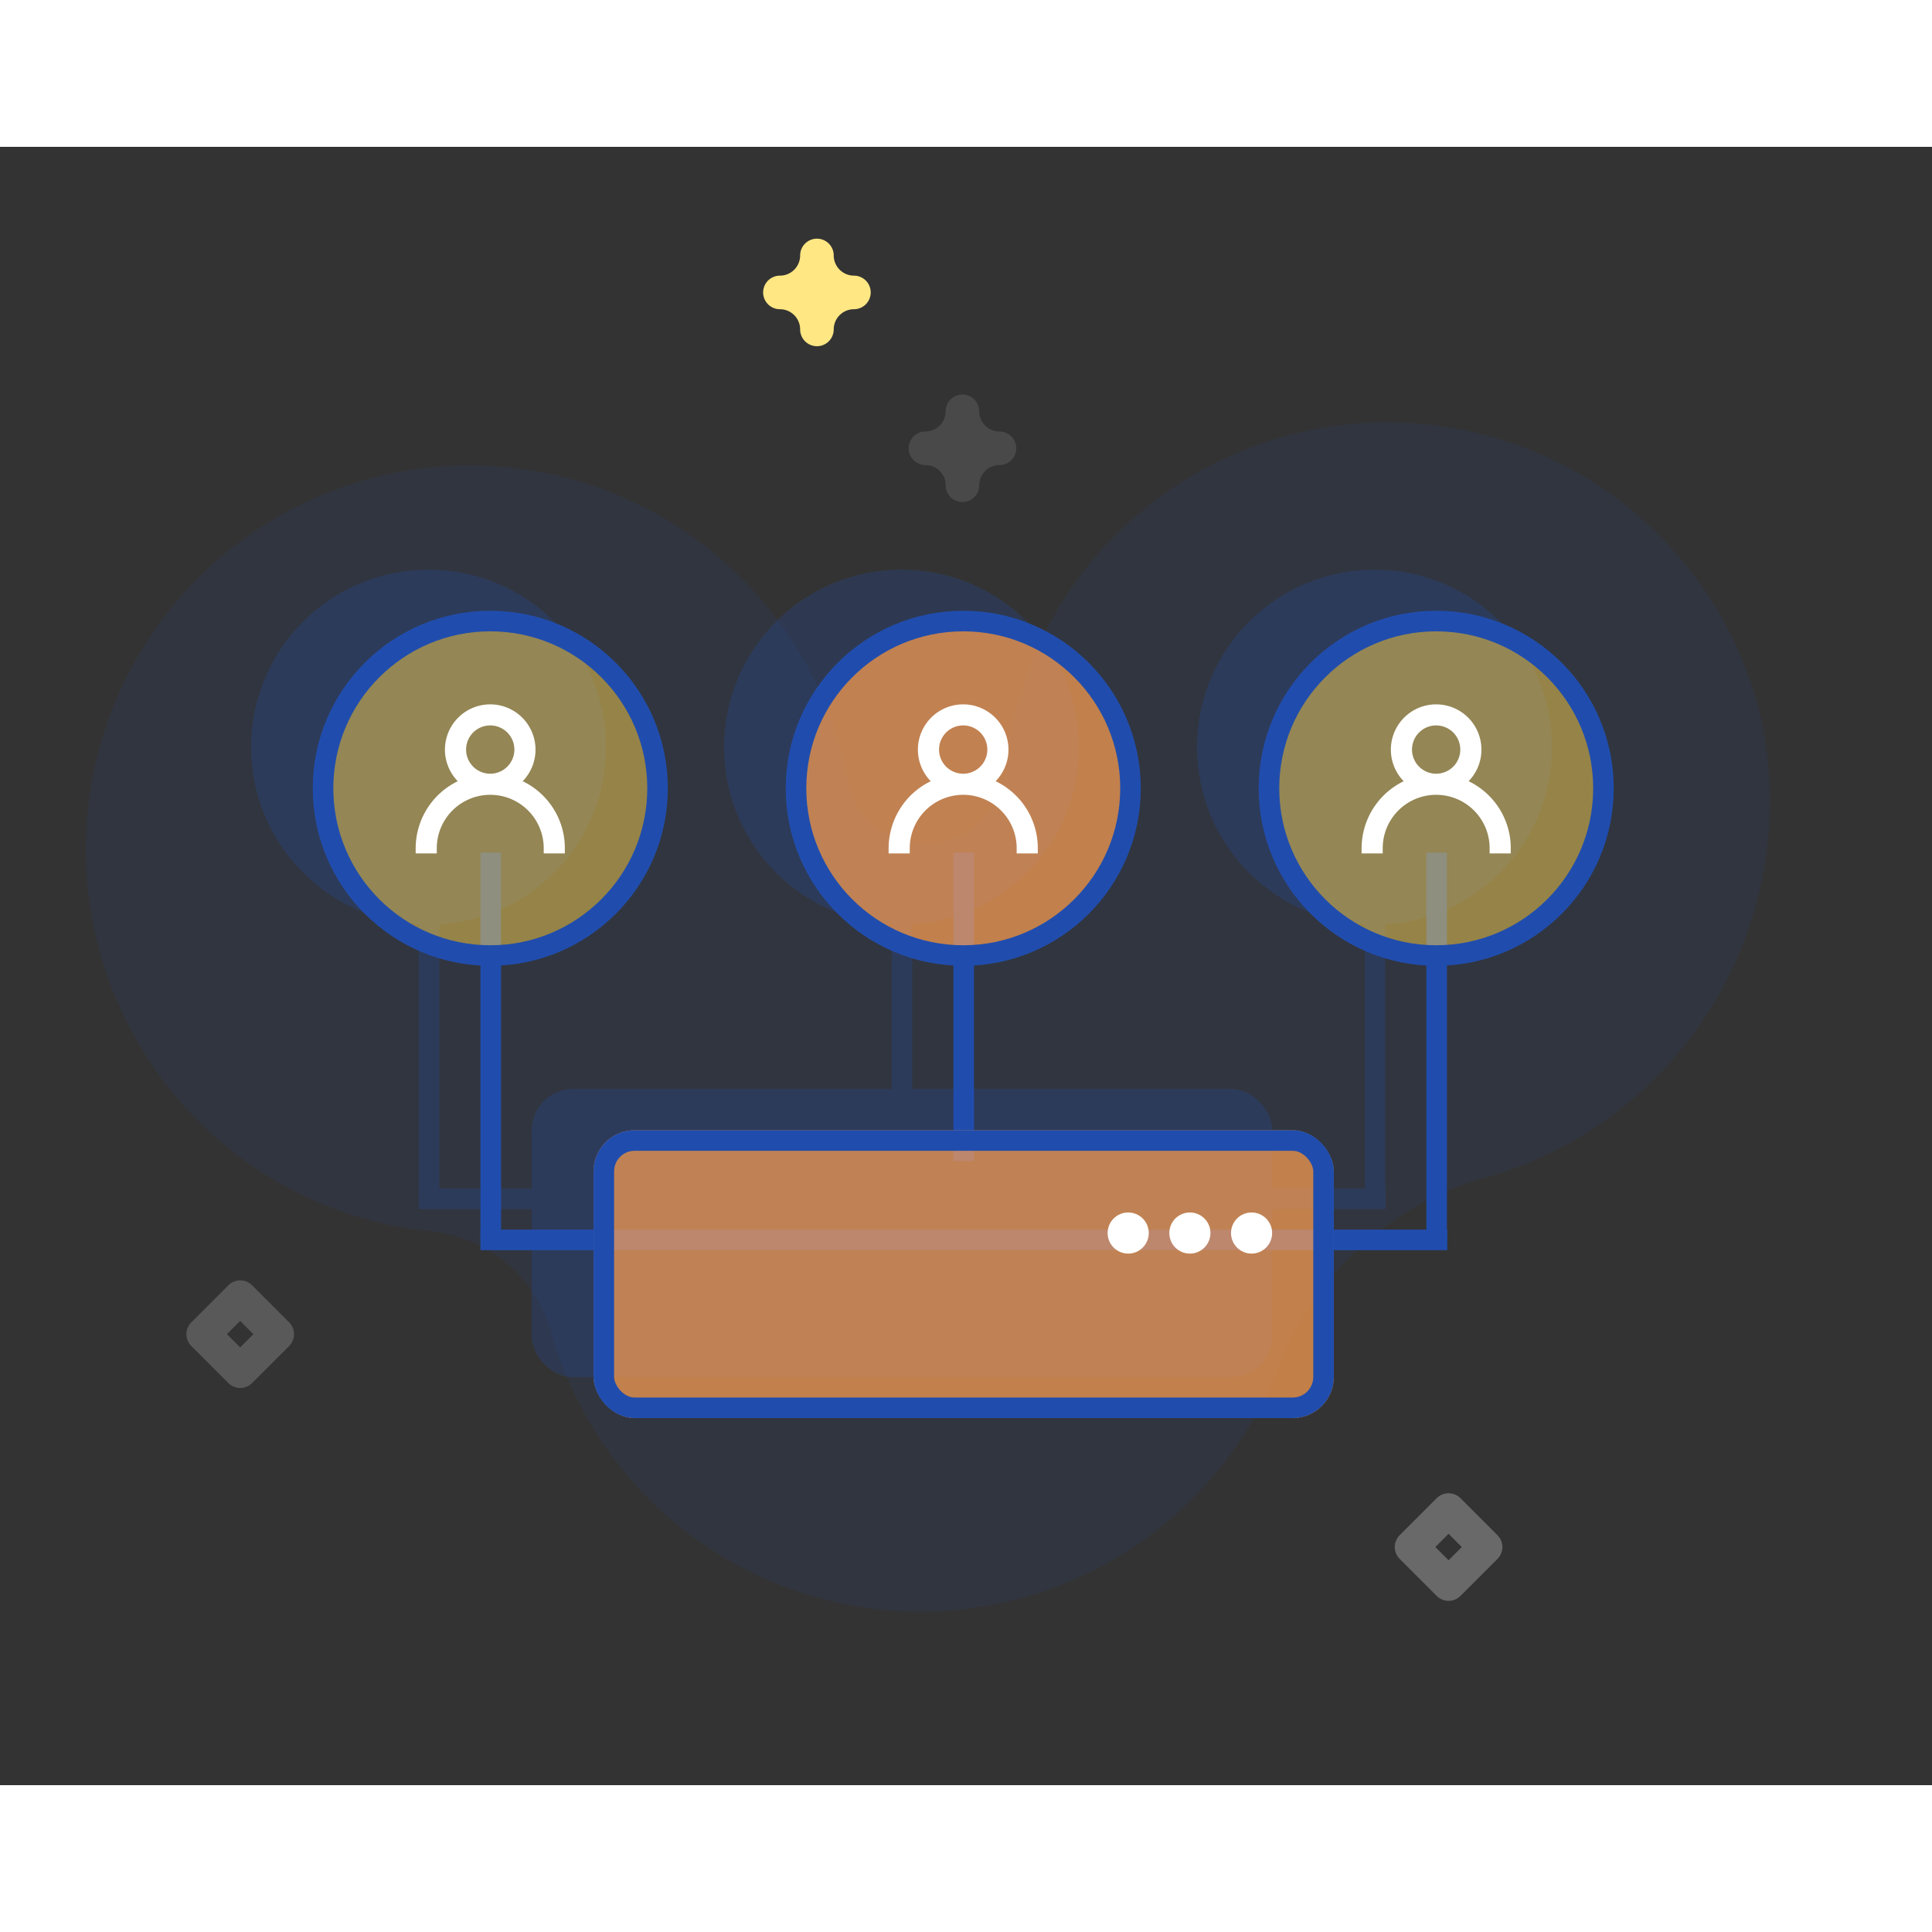 <?xml version="1.0" encoding="utf-8"?>

<!--
 * Copyright (c) 2020, WSO2 Inc. (http://www.wso2.org) All Rights Reserved.
 *
 * WSO2 Inc. licenses this file to you under the Apache License,
 * Version 2.0 (the "License"); you may not use this file except
 * in compliance with the License.
 * You may obtain a copy of the License at
 *
 *     http://www.apache.org/licenses/LICENSE-2.0
 *
 * Unless required by applicable law or agreed to in writing,
 * software distributed under the License is distributed on an
 * "AS IS" BASIS, WITHOUT WARRANTIES OR CONDITIONS OF ANY
 * KIND, either express or implied. See the License for the
 * specific language governing permissions and limitations
 * under the License.
-->

<svg id="ldap-illustration" class="icon" xmlns="http://www.w3.org/2000/svg" xmlns:xlink="http://www.w3.org/1999/xlink"
     width="100" height="100" viewBox="0 0 93.953 79.672">
    <rect x="0" y="0" width="93.953" height="79.672" fill="#333333" stroke="none"/>
    <g transform="translate(-4220.136 2450.822)">
        <path class="path fill primary" d="M79.977,97.46a18.63,18.63,0,0,0-11.05-11.42A6.765,6.765,0,0,1,64.564,79.8q0-.088,0-.182A18.668,18.668,0,0,0,30.873,68.975a15.234,15.234,0,0,1-12.192,6.319q-.213,0-.427,0A19.021,19.021,0,0,0,0,93.711a18.674,18.674,0,0,0,36.209,6.668,3.821,3.821,0,0,1,4.632-2.336l.072.02a3.811,3.811,0,0,1,2.776,3.973,18.673,18.673,0,1,0,36.286-4.579Z"
              transform="matrix(-0.966, 0.259, -0.259, -0.966, 4329.974, -2332.818)" fill="#204dad" opacity="0.1" />
        <g transform="translate(64 2)" opacity="0.25">
            <line class="path stroke primary" y2="15" transform="translate(4200 -2420.5)" fill="none" stroke="#204dad" stroke-width="1"/>
            <line class="path stroke primary" y2="18.867" transform="translate(4177 -2420.5)" fill="none" stroke="#204dad" stroke-width="1"/>
            <line class="path stroke primary" y2="18.867" transform="translate(4223 -2420.5)" fill="none" stroke="#204dad" stroke-width="1"/>
            <path class="path stroke primary" d="M4176.5-2401.666l47.017,0" fill="none" stroke="#204dad" stroke-width="1"/>
            <circle class="path fill stroke primary" id="Ellipse_9" cx="8.133" cy="8.133" r="8.133" transform="translate(4191.846 -2431.761)"
                    fill="#204dad" stroke="#204dad" stroke-width="1"/>
            <circle class="path fill stroke primary" cx="8.133" cy="8.133" r="8.133" transform="translate(4168.846 -2431.761)" fill="#204dad"
                    stroke="#204dad" stroke-width="1"/>
            <circle class="path fill stroke primary" cx="8.133" cy="8.133" r="8.133" transform="translate(4214.846 -2431.761)" fill="#204dad"
                    stroke="#204dad" stroke-width="1"/>
            <g transform="translate(4196.6 -2427.463)">
                <g>
                    <path class="path fill stroke primary" d="M5.763,4.365a3.363,3.363,0,0,0-1.283-.8,1.952,1.952,0,1,0-2.209,0A3.381,3.381,0,0,0,0,6.752H.527a2.85,2.85,0,1,1,5.7,0h.527a3.354,3.354,0,0,0-.991-2.387ZM3.376,3.376A1.424,1.424,0,1,1,4.8,1.952,1.424,1.424,0,0,1,3.376,3.376Z"
                          fill="#204dad" stroke="#204dad" stroke-width="0.5"/>
                </g>
            </g>
            <g transform="translate(4173.6 -2427.463)">
                <g>
                    <path class="path fill stroke primary" d="M5.763,4.365a3.363,3.363,0,0,0-1.283-.8,1.952,1.952,0,1,0-2.209,0A3.381,3.381,0,0,0,0,6.752H.527a2.85,2.85,0,1,1,5.7,0h.527a3.354,3.354,0,0,0-.991-2.387ZM3.376,3.376A1.424,1.424,0,1,1,4.8,1.952,1.424,1.424,0,0,1,3.376,3.376Z"
                          fill="#204dad" stroke="#204dad" stroke-width="0.5"/>
                </g>
            </g>
            <g transform="translate(4219.6 -2427.463)">
                <g>
                    <path class="path fill stroke primary" d="M5.763,4.365a3.363,3.363,0,0,0-1.283-.8,1.952,1.952,0,1,0-2.209,0A3.381,3.381,0,0,0,0,6.752H.527a2.85,2.85,0,1,1,5.7,0h.527a3.354,3.354,0,0,0-.991-2.387ZM3.376,3.376A1.424,1.424,0,1,1,4.8,1.952,1.424,1.424,0,0,1,3.376,3.376Z"
                          fill="#204dad" stroke="#204dad" stroke-width="0.5"/>
                </g>
            </g>
            <g class="path fill stroke primary" transform="translate(4182 -2407)" fill="#204dad" stroke="#204dad" stroke-width="1">
                <rect width="36" height="14" rx="2" stroke="none"/>
                <rect x="0.5" y="0.5" width="35" height="13" rx="1.5" fill="none"/>
            </g>
            <circle class="path fill primary" cx="1" cy="1" r="1" transform="translate(4213 -2403)" fill="#204dad"/>
            <circle class="path fill primary" cx="1" cy="1" r="1" transform="translate(4210 -2403)" fill="#204dad"/>
            <circle class="path fill primary" cx="1" cy="1" r="1" transform="translate(4207 -2403)" fill="#204dad"/>
        </g>
        <g transform="translate(67 4)">
            <line class="path stroke primary" y2="15" transform="translate(4200 -2420.5)" fill="none" stroke="#204dad" stroke-width="1"/>
            <line class="path stroke primary" y2="18.867" transform="translate(4177 -2420.5)" fill="none" stroke="#204dad" stroke-width="1"/>
            <line class="path stroke primary" y2="18.867" transform="translate(4223 -2420.5)" fill="none" stroke="#204dad" stroke-width="1"/>
            <path class="path stroke primary" d="M4176.5-2401.666l47.017,0" fill="none" stroke="#204dad" stroke-width="1"/>
            <circle class="path fill stroke primary" cx="8.133" cy="8.133" r="8.133" transform="translate(4191.846 -2431.761)" fill="#ffa052"
                    stroke="#204dad" stroke-width="1" style="fill-opacity: 0.7;"/>
            <circle class="path fill stroke primary" cx="8.133" cy="8.133" r="8.133" transform="translate(4168.846 -2431.761)" fill="#fdd250"
                    stroke="#204dad" stroke-width="1" style="fill-opacity: 0.5;"/>
            <circle class="path fill stroke primary" cx="8.133" cy="8.133" r="8.133" transform="translate(4214.846 -2431.761)" fill="#fdd250"
                    stroke="#204dad" stroke-width="1" style="fill-opacity: 0.5;"/>
            <g transform="translate(4196.6 -2427.463)">
                <g>
                    <path d="M5.763,4.365a3.363,3.363,0,0,0-1.283-.8,1.952,1.952,0,1,0-2.209,0A3.381,3.381,0,0,0,0,6.752H.527a2.85,2.85,0,1,1,5.7,0h.527a3.354,3.354,0,0,0-.991-2.387ZM3.376,3.376A1.424,1.424,0,1,1,4.8,1.952,1.424,1.424,0,0,1,3.376,3.376Z"
                          fill="#fff" stroke="#fff" stroke-width="0.5"/>
                </g>
            </g>
            <g transform="translate(4173.6 -2427.463)">
                <g>
                    <path d="M5.763,4.365a3.363,3.363,0,0,0-1.283-.8,1.952,1.952,0,1,0-2.209,0A3.381,3.381,0,0,0,0,6.752H.527a2.85,2.85,0,1,1,5.7,0h.527a3.354,3.354,0,0,0-.991-2.387ZM3.376,3.376A1.424,1.424,0,1,1,4.8,1.952,1.424,1.424,0,0,1,3.376,3.376Z"
                          fill="#fff" stroke="#fff" stroke-width="0.5"/>
                </g>
            </g>
            <g transform="translate(4219.6 -2427.463)">
                <g>
                    <path d="M5.763,4.365a3.363,3.363,0,0,0-1.283-.8,1.952,1.952,0,1,0-2.209,0A3.381,3.381,0,0,0,0,6.752H.527a2.85,2.85,0,1,1,5.7,0h.527a3.354,3.354,0,0,0-.991-2.387ZM3.376,3.376A1.424,1.424,0,1,1,4.8,1.952,1.424,1.424,0,0,1,3.376,3.376Z"
                          fill="#fff" stroke="#fff" stroke-width="0.5"/>
                </g>
            </g>
            <g class="path fill stroke primary" transform="translate(4182 -2407)" fill="#ffa052" stroke="#204dad" stroke-width="1" style="fill-opacity: 0.7;">
                <rect width="36" height="14" rx="2" stroke="none"/>
                <rect x="0.5" y="0.5" width="35" height="13" rx="1.5" fill="none"/>
            </g>
            <circle cx="1" cy="1" r="1" transform="translate(4213 -2403)" fill="#fff"/>
            <circle cx="1" cy="1" r="1" transform="translate(4210 -2403)" fill="#fff"/>
            <circle cx="1" cy="1" r="1" transform="translate(4207 -2403)" fill="#fff"/>
        </g>
        <path class="path fill tertiary" d="M305.934,34.759a.816.816,0,0,0-.577.239l-1.8,1.8a.816.816,0,0,0,0,1.154l1.8,1.8a.816.816,0,0,0,1.154,0l1.8-1.8a.816.816,0,0,0,0-1.155l-1.8-1.8a.817.817,0,0,0-.577-.238Zm-.644,2.615.644-.644.644.644-.644.644Z"
              transform="translate(3984.646 -2420.104)" fill="#696969"/>
        <path class="path fill secondary" d="M368.647,404.443a.816.816,0,0,0-.577.239l-1.8,1.8a.816.816,0,0,0,0,1.154l1.8,1.8a.816.816,0,0,0,1.154,0l1.8-1.8a.816.816,0,0,0,0-1.155l-1.8-1.8a.817.817,0,0,0-.577-.238ZM368,407.058l.644-.644.644.644-.644.644Z"
              transform="translate(3863.171 -2800.14)" fill="#595959"/>
        <path class="path fill primary" d="M93.28,445.2a.816.816,0,0,0-.816.816.984.984,0,0,1-.983.982.816.816,0,1,0,0,1.633.984.984,0,0,1,.983.982.816.816,0,0,0,1.633,0,.984.984,0,0,1,.982-.982.816.816,0,0,0,0-1.633.984.984,0,0,1-.982-.982.816.816,0,0,0-.817-.816Z"
              transform="translate(4166.583 -2891.556)" fill="#ffe783"/>
        <path class="path fill tertiary" d="M136.613,398.806a.816.816,0,0,0-.816.816.984.984,0,0,1-.982.982.816.816,0,1,0,0,1.633.984.984,0,0,1,.982.982.816.816,0,1,0,1.633,0,.984.984,0,0,1,.983-.982.816.816,0,1,0,0-1.633.984.984,0,0,1-.983-.982.816.816,0,0,0-.817-.816Z"
              transform="translate(4130.326 -2837.583)" fill="#494949"/>
    </g>
</svg>
